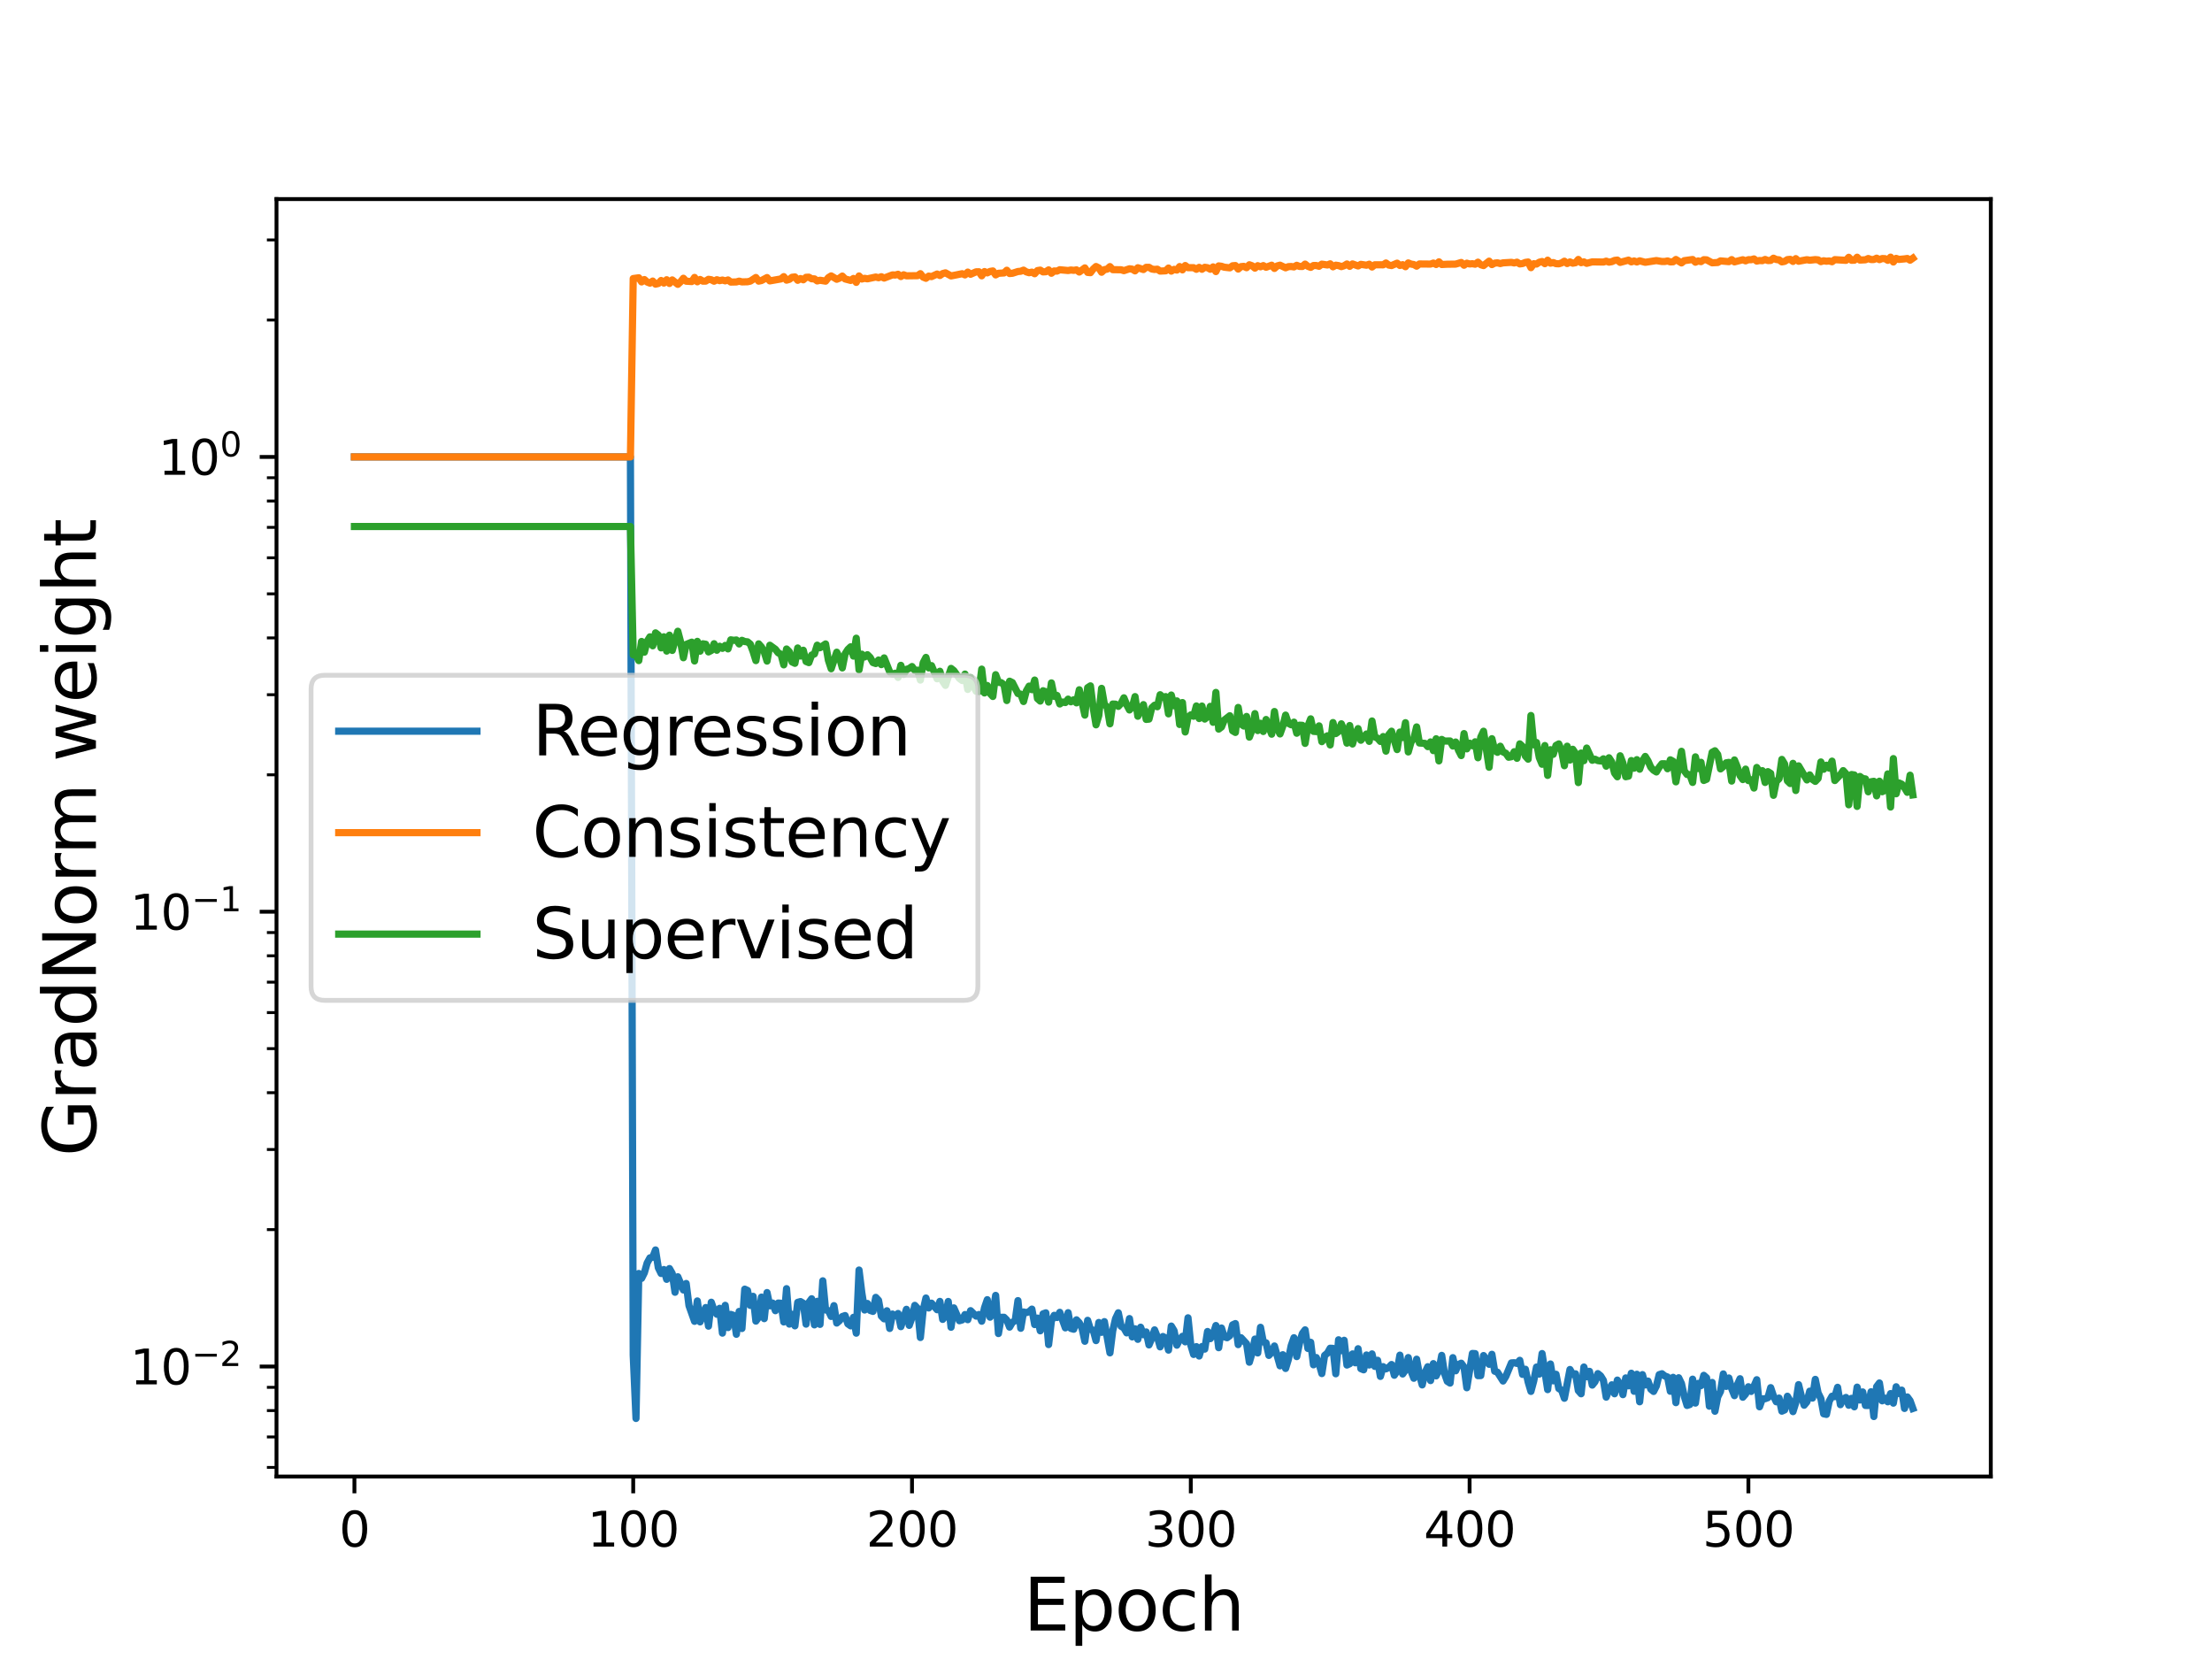 <?xml version="1.0" encoding="utf-8" standalone="no"?>
<!DOCTYPE svg PUBLIC "-//W3C//DTD SVG 1.1//EN"
  "http://www.w3.org/Graphics/SVG/1.1/DTD/svg11.dtd">
<svg height="345.6pt" version="1.1" viewBox="0 0 460.8 345.6" width="460.8pt" xmlns="http://www.w3.org/2000/svg" xmlns:xlink="http://www.w3.org/1999/xlink">
 <defs>
  <style type="text/css">*{stroke-linecap:butt;stroke-linejoin:round;}</style>
 </defs>
 <g id="figure_1">
  <g id="patch_1">
   <path d="M 0 345.6 
L 460.8 345.6 
L 460.8 0 
L 0 0 
z
" style="fill:#ffffff;"/>
  </g>
  <g id="axes_1">
   <g id="patch_2">
    <path d="M 57.6 307.584 
L 414.72 307.584 
L 414.72 41.472 
L 57.6 41.472 
z
" style="fill:#ffffff;"/>
   </g>
   <g id="matplotlib.axis_1">
    <g id="xtick_1">
     <g id="line2d_1">
      <defs>
       <path d="M 0 0 
L 0 3.5 
" id="m0402ff0dd1" style="stroke:#000000;stroke-width:0.8;"/>
      </defs>
      <g>
       <use style="stroke:#000000;stroke-width:0.8;" x="73.833" xlink:href="#m0402ff0dd1" y="307.584"/>
      </g>
     </g>
     <g id="text_1">
      <!-- 0 -->
      <g transform="translate(70.651 322.182)scale(0.1 -0.1)">
       <defs>
        <path d="M 2034 4250 
Q 1547 4250 1301 3770 
Q 1056 3291 1056 2328 
Q 1056 1369 1301 889 
Q 1547 409 2034 409 
Q 2525 409 2770 889 
Q 3016 1369 3016 2328 
Q 3016 3291 2770 3770 
Q 2525 4250 2034 4250 
z
M 2034 4750 
Q 2819 4750 3233 4129 
Q 3647 3509 3647 2328 
Q 3647 1150 3233 529 
Q 2819 -91 2034 -91 
Q 1250 -91 836 529 
Q 422 1150 422 2328 
Q 422 3509 836 4129 
Q 1250 4750 2034 4750 
z
" id="DejaVuSans-30" transform="scale(0.016)"/>
       </defs>
       <use xlink:href="#DejaVuSans-30"/>
      </g>
     </g>
    </g>
    <g id="xtick_2">
     <g id="line2d_2">
      <g>
       <use style="stroke:#000000;stroke-width:0.8;" x="131.91" xlink:href="#m0402ff0dd1" y="307.584"/>
      </g>
     </g>
     <g id="text_2">
      <!-- 100 -->
      <g transform="translate(122.367 322.182)scale(0.1 -0.1)">
       <defs>
        <path d="M 794 531 
L 1825 531 
L 1825 4091 
L 703 3866 
L 703 4441 
L 1819 4666 
L 2450 4666 
L 2450 531 
L 3481 531 
L 3481 0 
L 794 0 
L 794 531 
z
" id="DejaVuSans-31" transform="scale(0.016)"/>
       </defs>
       <use xlink:href="#DejaVuSans-31"/>
       <use x="63.623" xlink:href="#DejaVuSans-30"/>
       <use x="127.246" xlink:href="#DejaVuSans-30"/>
      </g>
     </g>
    </g>
    <g id="xtick_3">
     <g id="line2d_3">
      <g>
       <use style="stroke:#000000;stroke-width:0.8;" x="189.988" xlink:href="#m0402ff0dd1" y="307.584"/>
      </g>
     </g>
     <g id="text_3">
      <!-- 200 -->
      <g transform="translate(180.444 322.182)scale(0.1 -0.1)">
       <defs>
        <path d="M 1228 531 
L 3431 531 
L 3431 0 
L 469 0 
L 469 531 
Q 828 903 1448 1529 
Q 2069 2156 2228 2338 
Q 2531 2678 2651 2914 
Q 2772 3150 2772 3378 
Q 2772 3750 2511 3984 
Q 2250 4219 1831 4219 
Q 1534 4219 1204 4116 
Q 875 4013 500 3803 
L 500 4441 
Q 881 4594 1212 4672 
Q 1544 4750 1819 4750 
Q 2544 4750 2975 4387 
Q 3406 4025 3406 3419 
Q 3406 3131 3298 2873 
Q 3191 2616 2906 2266 
Q 2828 2175 2409 1742 
Q 1991 1309 1228 531 
z
" id="DejaVuSans-32" transform="scale(0.016)"/>
       </defs>
       <use xlink:href="#DejaVuSans-32"/>
       <use x="63.623" xlink:href="#DejaVuSans-30"/>
       <use x="127.246" xlink:href="#DejaVuSans-30"/>
      </g>
     </g>
    </g>
    <g id="xtick_4">
     <g id="line2d_4">
      <g>
       <use style="stroke:#000000;stroke-width:0.8;" x="248.066" xlink:href="#m0402ff0dd1" y="307.584"/>
      </g>
     </g>
     <g id="text_4">
      <!-- 300 -->
      <g transform="translate(238.522 322.182)scale(0.1 -0.1)">
       <defs>
        <path d="M 2597 2516 
Q 3050 2419 3304 2112 
Q 3559 1806 3559 1356 
Q 3559 666 3084 287 
Q 2609 -91 1734 -91 
Q 1441 -91 1130 -33 
Q 819 25 488 141 
L 488 750 
Q 750 597 1062 519 
Q 1375 441 1716 441 
Q 2309 441 2620 675 
Q 2931 909 2931 1356 
Q 2931 1769 2642 2001 
Q 2353 2234 1838 2234 
L 1294 2234 
L 1294 2753 
L 1863 2753 
Q 2328 2753 2575 2939 
Q 2822 3125 2822 3475 
Q 2822 3834 2567 4026 
Q 2313 4219 1838 4219 
Q 1578 4219 1281 4162 
Q 984 4106 628 3988 
L 628 4550 
Q 988 4650 1302 4700 
Q 1616 4750 1894 4750 
Q 2613 4750 3031 4423 
Q 3450 4097 3450 3541 
Q 3450 3153 3228 2886 
Q 3006 2619 2597 2516 
z
" id="DejaVuSans-33" transform="scale(0.016)"/>
       </defs>
       <use xlink:href="#DejaVuSans-33"/>
       <use x="63.623" xlink:href="#DejaVuSans-30"/>
       <use x="127.246" xlink:href="#DejaVuSans-30"/>
      </g>
     </g>
    </g>
    <g id="xtick_5">
     <g id="line2d_5">
      <g>
       <use style="stroke:#000000;stroke-width:0.8;" x="306.144" xlink:href="#m0402ff0dd1" y="307.584"/>
      </g>
     </g>
     <g id="text_5">
      <!-- 400 -->
      <g transform="translate(296.6 322.182)scale(0.1 -0.1)">
       <defs>
        <path d="M 2419 4116 
L 825 1625 
L 2419 1625 
L 2419 4116 
z
M 2253 4666 
L 3047 4666 
L 3047 1625 
L 3713 1625 
L 3713 1100 
L 3047 1100 
L 3047 0 
L 2419 0 
L 2419 1100 
L 313 1100 
L 313 1709 
L 2253 4666 
z
" id="DejaVuSans-34" transform="scale(0.016)"/>
       </defs>
       <use xlink:href="#DejaVuSans-34"/>
       <use x="63.623" xlink:href="#DejaVuSans-30"/>
       <use x="127.246" xlink:href="#DejaVuSans-30"/>
      </g>
     </g>
    </g>
    <g id="xtick_6">
     <g id="line2d_6">
      <g>
       <use style="stroke:#000000;stroke-width:0.8;" x="364.221" xlink:href="#m0402ff0dd1" y="307.584"/>
      </g>
     </g>
     <g id="text_6">
      <!-- 500 -->
      <g transform="translate(354.678 322.182)scale(0.1 -0.1)">
       <defs>
        <path d="M 691 4666 
L 3169 4666 
L 3169 4134 
L 1269 4134 
L 1269 2991 
Q 1406 3038 1543 3061 
Q 1681 3084 1819 3084 
Q 2600 3084 3056 2656 
Q 3513 2228 3513 1497 
Q 3513 744 3044 326 
Q 2575 -91 1722 -91 
Q 1428 -91 1123 -41 
Q 819 9 494 109 
L 494 744 
Q 775 591 1075 516 
Q 1375 441 1709 441 
Q 2250 441 2565 725 
Q 2881 1009 2881 1497 
Q 2881 1984 2565 2268 
Q 2250 2553 1709 2553 
Q 1456 2553 1204 2497 
Q 953 2441 691 2322 
L 691 4666 
z
" id="DejaVuSans-35" transform="scale(0.016)"/>
       </defs>
       <use xlink:href="#DejaVuSans-35"/>
       <use x="63.623" xlink:href="#DejaVuSans-30"/>
       <use x="127.246" xlink:href="#DejaVuSans-30"/>
      </g>
     </g>
    </g>
    <g id="text_7">
     <!-- Epoch -->
     <g transform="translate(213.194 339.66)scale(0.15 -0.15)">
      <defs>
       <path d="M 628 4666 
L 3578 4666 
L 3578 4134 
L 1259 4134 
L 1259 2753 
L 3481 2753 
L 3481 2222 
L 1259 2222 
L 1259 531 
L 3634 531 
L 3634 0 
L 628 0 
L 628 4666 
z
" id="DejaVuSans-45" transform="scale(0.016)"/>
       <path d="M 1159 525 
L 1159 -1331 
L 581 -1331 
L 581 3500 
L 1159 3500 
L 1159 2969 
Q 1341 3281 1617 3432 
Q 1894 3584 2278 3584 
Q 2916 3584 3314 3078 
Q 3713 2572 3713 1747 
Q 3713 922 3314 415 
Q 2916 -91 2278 -91 
Q 1894 -91 1617 61 
Q 1341 213 1159 525 
z
M 3116 1747 
Q 3116 2381 2855 2742 
Q 2594 3103 2138 3103 
Q 1681 3103 1420 2742 
Q 1159 2381 1159 1747 
Q 1159 1113 1420 752 
Q 1681 391 2138 391 
Q 2594 391 2855 752 
Q 3116 1113 3116 1747 
z
" id="DejaVuSans-70" transform="scale(0.016)"/>
       <path d="M 1959 3097 
Q 1497 3097 1228 2736 
Q 959 2375 959 1747 
Q 959 1119 1226 758 
Q 1494 397 1959 397 
Q 2419 397 2687 759 
Q 2956 1122 2956 1747 
Q 2956 2369 2687 2733 
Q 2419 3097 1959 3097 
z
M 1959 3584 
Q 2709 3584 3137 3096 
Q 3566 2609 3566 1747 
Q 3566 888 3137 398 
Q 2709 -91 1959 -91 
Q 1206 -91 779 398 
Q 353 888 353 1747 
Q 353 2609 779 3096 
Q 1206 3584 1959 3584 
z
" id="DejaVuSans-6f" transform="scale(0.016)"/>
       <path d="M 3122 3366 
L 3122 2828 
Q 2878 2963 2633 3030 
Q 2388 3097 2138 3097 
Q 1578 3097 1268 2742 
Q 959 2388 959 1747 
Q 959 1106 1268 751 
Q 1578 397 2138 397 
Q 2388 397 2633 464 
Q 2878 531 3122 666 
L 3122 134 
Q 2881 22 2623 -34 
Q 2366 -91 2075 -91 
Q 1284 -91 818 406 
Q 353 903 353 1747 
Q 353 2603 823 3093 
Q 1294 3584 2113 3584 
Q 2378 3584 2631 3529 
Q 2884 3475 3122 3366 
z
" id="DejaVuSans-63" transform="scale(0.016)"/>
       <path d="M 3513 2113 
L 3513 0 
L 2938 0 
L 2938 2094 
Q 2938 2591 2744 2837 
Q 2550 3084 2163 3084 
Q 1697 3084 1428 2787 
Q 1159 2491 1159 1978 
L 1159 0 
L 581 0 
L 581 4863 
L 1159 4863 
L 1159 2956 
Q 1366 3272 1645 3428 
Q 1925 3584 2291 3584 
Q 2894 3584 3203 3211 
Q 3513 2838 3513 2113 
z
" id="DejaVuSans-68" transform="scale(0.016)"/>
      </defs>
      <use xlink:href="#DejaVuSans-45"/>
      <use x="63.184" xlink:href="#DejaVuSans-70"/>
      <use x="126.66" xlink:href="#DejaVuSans-6f"/>
      <use x="187.842" xlink:href="#DejaVuSans-63"/>
      <use x="242.822" xlink:href="#DejaVuSans-68"/>
     </g>
    </g>
   </g>
   <g id="matplotlib.axis_2">
    <g id="ytick_1">
     <g id="line2d_7">
      <defs>
       <path d="M 0 0 
L -3.5 0 
" id="m923bf543cc" style="stroke:#000000;stroke-width:0.8;"/>
      </defs>
      <g>
       <use style="stroke:#000000;stroke-width:0.8;" x="57.6" xlink:href="#m923bf543cc" y="284.67"/>
      </g>
     </g>
     <g id="text_8">
      <!-- $\mathdefault{10^{-2}}$ -->
      <g transform="translate(27.1 288.469)scale(0.1 -0.1)">
       <defs>
        <path d="M 678 2272 
L 4684 2272 
L 4684 1741 
L 678 1741 
L 678 2272 
z
" id="DejaVuSans-2212" transform="scale(0.016)"/>
       </defs>
       <use transform="translate(0 0.766)" xlink:href="#DejaVuSans-31"/>
       <use transform="translate(63.623 0.766)" xlink:href="#DejaVuSans-30"/>
       <use transform="translate(128.203 39.047)scale(0.7)" xlink:href="#DejaVuSans-2212"/>
       <use transform="translate(186.855 39.047)scale(0.7)" xlink:href="#DejaVuSans-32"/>
      </g>
     </g>
    </g>
    <g id="ytick_2">
     <g id="line2d_8">
      <g>
       <use style="stroke:#000000;stroke-width:0.8;" x="57.6" xlink:href="#m923bf543cc" y="189.928"/>
      </g>
     </g>
     <g id="text_9">
      <!-- $\mathdefault{10^{-1}}$ -->
      <g transform="translate(27.1 193.727)scale(0.1 -0.1)">
       <use transform="translate(0 0.684)" xlink:href="#DejaVuSans-31"/>
       <use transform="translate(63.623 0.684)" xlink:href="#DejaVuSans-30"/>
       <use transform="translate(128.203 38.966)scale(0.7)" xlink:href="#DejaVuSans-2212"/>
       <use transform="translate(186.855 38.966)scale(0.7)" xlink:href="#DejaVuSans-31"/>
      </g>
     </g>
    </g>
    <g id="ytick_3">
     <g id="line2d_9">
      <g>
       <use style="stroke:#000000;stroke-width:0.8;" x="57.6" xlink:href="#m923bf543cc" y="95.186"/>
      </g>
     </g>
     <g id="text_10">
      <!-- $\mathdefault{10^{0}}$ -->
      <g transform="translate(33 98.985)scale(0.1 -0.1)">
       <use transform="translate(0 0.766)" xlink:href="#DejaVuSans-31"/>
       <use transform="translate(63.623 0.766)" xlink:href="#DejaVuSans-30"/>
       <use transform="translate(128.203 39.047)scale(0.7)" xlink:href="#DejaVuSans-30"/>
      </g>
     </g>
    </g>
    <g id="ytick_4">
     <g id="line2d_10">
      <defs>
       <path d="M 0 0 
L -2 0 
" id="m60a8f9cb36" style="stroke:#000000;stroke-width:0.6;"/>
      </defs>
      <g>
       <use style="stroke:#000000;stroke-width:0.6;" x="57.6" xlink:href="#m60a8f9cb36" y="305.689"/>
      </g>
     </g>
    </g>
    <g id="ytick_5">
     <g id="line2d_11">
      <g>
       <use style="stroke:#000000;stroke-width:0.6;" x="57.6" xlink:href="#m60a8f9cb36" y="299.346"/>
      </g>
     </g>
    </g>
    <g id="ytick_6">
     <g id="line2d_12">
      <g>
       <use style="stroke:#000000;stroke-width:0.6;" x="57.6" xlink:href="#m60a8f9cb36" y="293.852"/>
      </g>
     </g>
    </g>
    <g id="ytick_7">
     <g id="line2d_13">
      <g>
       <use style="stroke:#000000;stroke-width:0.6;" x="57.6" xlink:href="#m60a8f9cb36" y="289.005"/>
      </g>
     </g>
    </g>
    <g id="ytick_8">
     <g id="line2d_14">
      <g>
       <use style="stroke:#000000;stroke-width:0.6;" x="57.6" xlink:href="#m60a8f9cb36" y="256.15"/>
      </g>
     </g>
    </g>
    <g id="ytick_9">
     <g id="line2d_15">
      <g>
       <use style="stroke:#000000;stroke-width:0.6;" x="57.6" xlink:href="#m60a8f9cb36" y="239.467"/>
      </g>
     </g>
    </g>
    <g id="ytick_10">
     <g id="line2d_16">
      <g>
       <use style="stroke:#000000;stroke-width:0.6;" x="57.6" xlink:href="#m60a8f9cb36" y="227.63"/>
      </g>
     </g>
    </g>
    <g id="ytick_11">
     <g id="line2d_17">
      <g>
       <use style="stroke:#000000;stroke-width:0.6;" x="57.6" xlink:href="#m60a8f9cb36" y="218.448"/>
      </g>
     </g>
    </g>
    <g id="ytick_12">
     <g id="line2d_18">
      <g>
       <use style="stroke:#000000;stroke-width:0.6;" x="57.6" xlink:href="#m60a8f9cb36" y="210.946"/>
      </g>
     </g>
    </g>
    <g id="ytick_13">
     <g id="line2d_19">
      <g>
       <use style="stroke:#000000;stroke-width:0.6;" x="57.6" xlink:href="#m60a8f9cb36" y="204.604"/>
      </g>
     </g>
    </g>
    <g id="ytick_14">
     <g id="line2d_20">
      <g>
       <use style="stroke:#000000;stroke-width:0.6;" x="57.6" xlink:href="#m60a8f9cb36" y="199.11"/>
      </g>
     </g>
    </g>
    <g id="ytick_15">
     <g id="line2d_21">
      <g>
       <use style="stroke:#000000;stroke-width:0.6;" x="57.6" xlink:href="#m60a8f9cb36" y="194.263"/>
      </g>
     </g>
    </g>
    <g id="ytick_16">
     <g id="line2d_22">
      <g>
       <use style="stroke:#000000;stroke-width:0.6;" x="57.6" xlink:href="#m60a8f9cb36" y="161.408"/>
      </g>
     </g>
    </g>
    <g id="ytick_17">
     <g id="line2d_23">
      <g>
       <use style="stroke:#000000;stroke-width:0.6;" x="57.6" xlink:href="#m60a8f9cb36" y="144.725"/>
      </g>
     </g>
    </g>
    <g id="ytick_18">
     <g id="line2d_24">
      <g>
       <use style="stroke:#000000;stroke-width:0.6;" x="57.6" xlink:href="#m60a8f9cb36" y="132.888"/>
      </g>
     </g>
    </g>
    <g id="ytick_19">
     <g id="line2d_25">
      <g>
       <use style="stroke:#000000;stroke-width:0.6;" x="57.6" xlink:href="#m60a8f9cb36" y="123.706"/>
      </g>
     </g>
    </g>
    <g id="ytick_20">
     <g id="line2d_26">
      <g>
       <use style="stroke:#000000;stroke-width:0.6;" x="57.6" xlink:href="#m60a8f9cb36" y="116.204"/>
      </g>
     </g>
    </g>
    <g id="ytick_21">
     <g id="line2d_27">
      <g>
       <use style="stroke:#000000;stroke-width:0.6;" x="57.6" xlink:href="#m60a8f9cb36" y="109.862"/>
      </g>
     </g>
    </g>
    <g id="ytick_22">
     <g id="line2d_28">
      <g>
       <use style="stroke:#000000;stroke-width:0.6;" x="57.6" xlink:href="#m60a8f9cb36" y="104.367"/>
      </g>
     </g>
    </g>
    <g id="ytick_23">
     <g id="line2d_29">
      <g>
       <use style="stroke:#000000;stroke-width:0.6;" x="57.6" xlink:href="#m60a8f9cb36" y="99.521"/>
      </g>
     </g>
    </g>
    <g id="ytick_24">
     <g id="line2d_30">
      <g>
       <use style="stroke:#000000;stroke-width:0.6;" x="57.6" xlink:href="#m60a8f9cb36" y="66.666"/>
      </g>
     </g>
    </g>
    <g id="ytick_25">
     <g id="line2d_31">
      <g>
       <use style="stroke:#000000;stroke-width:0.6;" x="57.6" xlink:href="#m60a8f9cb36" y="49.982"/>
      </g>
     </g>
    </g>
    <g id="text_11">
     <!-- GradNorm weight -->
     <g transform="translate(19.98 240.908)rotate(-90)scale(0.15 -0.15)">
      <defs>
       <path d="M 3809 666 
L 3809 1919 
L 2778 1919 
L 2778 2438 
L 4434 2438 
L 4434 434 
Q 4069 175 3628 42 
Q 3188 -91 2688 -91 
Q 1594 -91 976 548 
Q 359 1188 359 2328 
Q 359 3472 976 4111 
Q 1594 4750 2688 4750 
Q 3144 4750 3555 4637 
Q 3966 4525 4313 4306 
L 4313 3634 
Q 3963 3931 3569 4081 
Q 3175 4231 2741 4231 
Q 1884 4231 1454 3753 
Q 1025 3275 1025 2328 
Q 1025 1384 1454 906 
Q 1884 428 2741 428 
Q 3075 428 3337 486 
Q 3600 544 3809 666 
z
" id="DejaVuSans-47" transform="scale(0.016)"/>
       <path d="M 2631 2963 
Q 2534 3019 2420 3045 
Q 2306 3072 2169 3072 
Q 1681 3072 1420 2755 
Q 1159 2438 1159 1844 
L 1159 0 
L 581 0 
L 581 3500 
L 1159 3500 
L 1159 2956 
Q 1341 3275 1631 3429 
Q 1922 3584 2338 3584 
Q 2397 3584 2469 3576 
Q 2541 3569 2628 3553 
L 2631 2963 
z
" id="DejaVuSans-72" transform="scale(0.016)"/>
       <path d="M 2194 1759 
Q 1497 1759 1228 1600 
Q 959 1441 959 1056 
Q 959 750 1161 570 
Q 1363 391 1709 391 
Q 2188 391 2477 730 
Q 2766 1069 2766 1631 
L 2766 1759 
L 2194 1759 
z
M 3341 1997 
L 3341 0 
L 2766 0 
L 2766 531 
Q 2569 213 2275 61 
Q 1981 -91 1556 -91 
Q 1019 -91 701 211 
Q 384 513 384 1019 
Q 384 1609 779 1909 
Q 1175 2209 1959 2209 
L 2766 2209 
L 2766 2266 
Q 2766 2663 2505 2880 
Q 2244 3097 1772 3097 
Q 1472 3097 1187 3025 
Q 903 2953 641 2809 
L 641 3341 
Q 956 3463 1253 3523 
Q 1550 3584 1831 3584 
Q 2591 3584 2966 3190 
Q 3341 2797 3341 1997 
z
" id="DejaVuSans-61" transform="scale(0.016)"/>
       <path d="M 2906 2969 
L 2906 4863 
L 3481 4863 
L 3481 0 
L 2906 0 
L 2906 525 
Q 2725 213 2448 61 
Q 2172 -91 1784 -91 
Q 1150 -91 751 415 
Q 353 922 353 1747 
Q 353 2572 751 3078 
Q 1150 3584 1784 3584 
Q 2172 3584 2448 3432 
Q 2725 3281 2906 2969 
z
M 947 1747 
Q 947 1113 1208 752 
Q 1469 391 1925 391 
Q 2381 391 2643 752 
Q 2906 1113 2906 1747 
Q 2906 2381 2643 2742 
Q 2381 3103 1925 3103 
Q 1469 3103 1208 2742 
Q 947 2381 947 1747 
z
" id="DejaVuSans-64" transform="scale(0.016)"/>
       <path d="M 628 4666 
L 1478 4666 
L 3547 763 
L 3547 4666 
L 4159 4666 
L 4159 0 
L 3309 0 
L 1241 3903 
L 1241 0 
L 628 0 
L 628 4666 
z
" id="DejaVuSans-4e" transform="scale(0.016)"/>
       <path d="M 3328 2828 
Q 3544 3216 3844 3400 
Q 4144 3584 4550 3584 
Q 5097 3584 5394 3201 
Q 5691 2819 5691 2113 
L 5691 0 
L 5113 0 
L 5113 2094 
Q 5113 2597 4934 2840 
Q 4756 3084 4391 3084 
Q 3944 3084 3684 2787 
Q 3425 2491 3425 1978 
L 3425 0 
L 2847 0 
L 2847 2094 
Q 2847 2600 2669 2842 
Q 2491 3084 2119 3084 
Q 1678 3084 1418 2786 
Q 1159 2488 1159 1978 
L 1159 0 
L 581 0 
L 581 3500 
L 1159 3500 
L 1159 2956 
Q 1356 3278 1631 3431 
Q 1906 3584 2284 3584 
Q 2666 3584 2933 3390 
Q 3200 3197 3328 2828 
z
" id="DejaVuSans-6d" transform="scale(0.016)"/>
       <path id="DejaVuSans-20" transform="scale(0.016)"/>
       <path d="M 269 3500 
L 844 3500 
L 1563 769 
L 2278 3500 
L 2956 3500 
L 3675 769 
L 4391 3500 
L 4966 3500 
L 4050 0 
L 3372 0 
L 2619 2869 
L 1863 0 
L 1184 0 
L 269 3500 
z
" id="DejaVuSans-77" transform="scale(0.016)"/>
       <path d="M 3597 1894 
L 3597 1613 
L 953 1613 
Q 991 1019 1311 708 
Q 1631 397 2203 397 
Q 2534 397 2845 478 
Q 3156 559 3463 722 
L 3463 178 
Q 3153 47 2828 -22 
Q 2503 -91 2169 -91 
Q 1331 -91 842 396 
Q 353 884 353 1716 
Q 353 2575 817 3079 
Q 1281 3584 2069 3584 
Q 2775 3584 3186 3129 
Q 3597 2675 3597 1894 
z
M 3022 2063 
Q 3016 2534 2758 2815 
Q 2500 3097 2075 3097 
Q 1594 3097 1305 2825 
Q 1016 2553 972 2059 
L 3022 2063 
z
" id="DejaVuSans-65" transform="scale(0.016)"/>
       <path d="M 603 3500 
L 1178 3500 
L 1178 0 
L 603 0 
L 603 3500 
z
M 603 4863 
L 1178 4863 
L 1178 4134 
L 603 4134 
L 603 4863 
z
" id="DejaVuSans-69" transform="scale(0.016)"/>
       <path d="M 2906 1791 
Q 2906 2416 2648 2759 
Q 2391 3103 1925 3103 
Q 1463 3103 1205 2759 
Q 947 2416 947 1791 
Q 947 1169 1205 825 
Q 1463 481 1925 481 
Q 2391 481 2648 825 
Q 2906 1169 2906 1791 
z
M 3481 434 
Q 3481 -459 3084 -895 
Q 2688 -1331 1869 -1331 
Q 1566 -1331 1297 -1286 
Q 1028 -1241 775 -1147 
L 775 -588 
Q 1028 -725 1275 -790 
Q 1522 -856 1778 -856 
Q 2344 -856 2625 -561 
Q 2906 -266 2906 331 
L 2906 616 
Q 2728 306 2450 153 
Q 2172 0 1784 0 
Q 1141 0 747 490 
Q 353 981 353 1791 
Q 353 2603 747 3093 
Q 1141 3584 1784 3584 
Q 2172 3584 2450 3431 
Q 2728 3278 2906 2969 
L 2906 3500 
L 3481 3500 
L 3481 434 
z
" id="DejaVuSans-67" transform="scale(0.016)"/>
       <path d="M 1172 4494 
L 1172 3500 
L 2356 3500 
L 2356 3053 
L 1172 3053 
L 1172 1153 
Q 1172 725 1289 603 
Q 1406 481 1766 481 
L 2356 481 
L 2356 0 
L 1766 0 
Q 1100 0 847 248 
Q 594 497 594 1153 
L 594 3053 
L 172 3053 
L 172 3500 
L 594 3500 
L 594 4494 
L 1172 4494 
z
" id="DejaVuSans-74" transform="scale(0.016)"/>
      </defs>
      <use xlink:href="#DejaVuSans-47"/>
      <use x="77.49" xlink:href="#DejaVuSans-72"/>
      <use x="118.604" xlink:href="#DejaVuSans-61"/>
      <use x="179.883" xlink:href="#DejaVuSans-64"/>
      <use x="243.359" xlink:href="#DejaVuSans-4e"/>
      <use x="318.164" xlink:href="#DejaVuSans-6f"/>
      <use x="379.346" xlink:href="#DejaVuSans-72"/>
      <use x="418.709" xlink:href="#DejaVuSans-6d"/>
      <use x="516.121" xlink:href="#DejaVuSans-20"/>
      <use x="547.908" xlink:href="#DejaVuSans-77"/>
      <use x="629.695" xlink:href="#DejaVuSans-65"/>
      <use x="691.219" xlink:href="#DejaVuSans-69"/>
      <use x="719.002" xlink:href="#DejaVuSans-67"/>
      <use x="782.479" xlink:href="#DejaVuSans-68"/>
      <use x="845.857" xlink:href="#DejaVuSans-74"/>
     </g>
    </g>
   </g>
   <g id="line2d_32">
    <path clip-path="url(#p218e44da2e)" d="M 73.833 95.186 
L 131.33 95.186 
L 131.91 282.317 
L 132.491 295.488 
L 133.072 265.288 
L 133.653 266.307 
L 134.234 265.138 
L 134.814 263.102 
L 135.395 262.032 
L 135.976 261.906 
L 136.557 260.387 
L 137.137 264.09 
L 137.718 265.285 
L 138.299 264.468 
L 138.88 266.507 
L 139.461 264.266 
L 140.041 265.293 
L 140.622 269.202 
L 141.203 265.975 
L 142.364 268.724 
L 142.945 267.376 
L 143.526 271.978 
L 144.688 275.259 
L 145.268 271.011 
L 145.849 275.372 
L 147.011 272.389 
L 147.591 276.264 
L 148.172 271.279 
L 148.753 272.941 
L 149.334 273.784 
L 149.915 272.547 
L 150.495 277.715 
L 151.076 271.923 
L 151.657 276.562 
L 152.238 273.815 
L 152.818 274.01 
L 153.399 277.954 
L 153.98 273.192 
L 154.561 276.751 
L 155.142 268.556 
L 155.722 268.821 
L 156.303 271.942 
L 156.884 270.046 
L 157.465 275.21 
L 158.045 274.403 
L 158.626 270.213 
L 159.207 274.696 
L 159.788 269.264 
L 160.369 272.025 
L 160.949 271.451 
L 161.53 273.039 
L 162.111 271.449 
L 162.692 271.497 
L 163.272 275.386 
L 163.853 268.454 
L 164.434 275.837 
L 165.015 273.789 
L 165.596 276.197 
L 166.176 271.304 
L 166.757 271.141 
L 167.338 271.494 
L 167.919 275.84 
L 168.499 271.336 
L 169.08 270.555 
L 169.661 275.994 
L 170.242 271.094 
L 170.823 275.893 
L 171.403 266.818 
L 171.984 272.881 
L 172.565 273.019 
L 173.146 274.241 
L 173.726 271.992 
L 174.307 275.615 
L 174.888 275.118 
L 175.469 274.261 
L 176.05 274.058 
L 176.63 275.787 
L 177.211 276.197 
L 177.792 274.423 
L 178.373 277.723 
L 178.953 264.573 
L 179.534 269.3 
L 180.115 272.9 
L 180.696 271.538 
L 181.277 272.99 
L 181.857 273.185 
L 182.438 270.266 
L 183.019 270.888 
L 183.6 274.159 
L 184.18 274.736 
L 184.761 273.056 
L 185.342 276.739 
L 185.923 273.74 
L 186.504 274.117 
L 187.084 273.624 
L 187.665 276.366 
L 188.827 272.755 
L 189.407 276.099 
L 189.988 274.474 
L 190.569 271.929 
L 191.15 272.559 
L 191.731 278.628 
L 192.311 272.908 
L 192.892 270.402 
L 193.473 272.472 
L 194.054 271.475 
L 195.215 272.839 
L 195.796 271.106 
L 196.377 274.854 
L 196.958 274.166 
L 197.538 271.122 
L 198.119 276.491 
L 198.7 272.455 
L 199.861 275.132 
L 200.442 274.96 
L 201.023 273.848 
L 201.604 274.916 
L 202.185 273.038 
L 203.346 274.171 
L 203.927 273.839 
L 204.508 275.235 
L 205.088 272.447 
L 205.669 270.747 
L 206.25 274.392 
L 206.831 273.682 
L 207.412 269.854 
L 207.992 277.804 
L 208.573 274.418 
L 209.154 274.412 
L 209.735 274.985 
L 210.315 276.46 
L 210.896 275.456 
L 211.477 275.137 
L 212.058 270.942 
L 212.639 276.707 
L 213.219 273.309 
L 213.8 273.44 
L 214.381 273.248 
L 214.962 272.713 
L 215.542 275.934 
L 216.123 274.589 
L 216.704 277.231 
L 217.285 273.699 
L 217.866 273.49 
L 218.446 280.101 
L 219.027 275.189 
L 219.608 274.006 
L 220.189 274.46 
L 220.769 273.38 
L 221.931 276.619 
L 222.512 273.455 
L 223.093 276.734 
L 223.673 276.905 
L 224.254 274.944 
L 224.835 275.557 
L 225.416 276.73 
L 225.996 279.411 
L 226.577 275.046 
L 227.158 276.933 
L 227.739 277.095 
L 228.32 279.27 
L 228.9 275.497 
L 229.481 277.549 
L 230.062 275.318 
L 231.223 281.824 
L 231.804 277.221 
L 232.385 274.705 
L 232.966 273.477 
L 233.547 276.286 
L 234.127 276.638 
L 234.708 277.664 
L 235.289 274.684 
L 235.87 278.504 
L 236.45 276.814 
L 237.031 279.008 
L 237.612 276.482 
L 238.193 278.046 
L 238.773 277.467 
L 239.354 280.172 
L 239.935 278.822 
L 240.516 277.036 
L 241.097 278.497 
L 241.677 280.579 
L 242.258 278.419 
L 242.839 278.745 
L 243.42 281.252 
L 244 276.246 
L 244.581 277.208 
L 245.162 280.226 
L 245.743 279.063 
L 246.324 278.382 
L 246.904 279.527 
L 247.485 274.523 
L 248.066 280.205 
L 248.647 282.156 
L 249.227 280.528 
L 249.808 282.485 
L 250.389 280.517 
L 250.97 281.048 
L 251.551 277.375 
L 252.131 278.867 
L 252.712 277.939 
L 253.293 276.131 
L 253.874 280.751 
L 254.454 276.651 
L 255.035 278.476 
L 255.616 278.676 
L 256.197 278.25 
L 256.778 275.994 
L 257.358 275.726 
L 257.939 280.113 
L 258.52 278.667 
L 259.681 279.926 
L 260.262 283.775 
L 260.843 281.814 
L 261.424 278.954 
L 262.005 281.847 
L 262.585 276.503 
L 263.166 279.533 
L 263.747 279.74 
L 264.328 282.356 
L 264.908 281.722 
L 265.489 280.393 
L 266.651 284.528 
L 267.232 282.212 
L 267.812 285.074 
L 268.393 283.195 
L 268.974 280.331 
L 269.555 278.673 
L 270.135 282.602 
L 270.716 279.768 
L 271.297 277.806 
L 271.878 277.032 
L 272.459 280.904 
L 273.039 279.622 
L 273.62 284.316 
L 274.201 282.799 
L 274.782 284.074 
L 275.362 286.14 
L 275.943 282.359 
L 276.524 281.889 
L 277.105 280.862 
L 277.686 280.897 
L 278.266 286.183 
L 278.847 279.101 
L 279.428 281.368 
L 280.009 279.209 
L 280.589 284.363 
L 281.17 284.092 
L 281.751 282.046 
L 282.332 283.899 
L 282.913 280.967 
L 283.493 285.116 
L 284.074 285.356 
L 284.655 282.269 
L 285.236 284.353 
L 285.816 282.044 
L 286.397 284.642 
L 286.978 283.373 
L 287.559 286.729 
L 288.14 284.703 
L 288.72 285.164 
L 289.301 284.85 
L 289.882 284.252 
L 290.463 286.49 
L 291.043 285.606 
L 291.624 282.304 
L 292.205 286.226 
L 292.786 285.41 
L 293.367 282.806 
L 293.947 285.62 
L 294.528 287.118 
L 295.109 283.147 
L 295.69 286.349 
L 296.27 288.501 
L 296.851 285.94 
L 297.432 284.71 
L 298.013 287.6 
L 298.594 284.066 
L 299.174 286.624 
L 299.755 285.409 
L 300.336 282.35 
L 300.917 286.112 
L 301.497 287.753 
L 302.078 288.123 
L 302.659 282.825 
L 303.24 285.564 
L 303.821 284.246 
L 304.401 283.98 
L 304.982 284.78 
L 305.563 289.092 
L 306.724 281.952 
L 307.305 281.984 
L 307.886 286.578 
L 308.467 286.559 
L 309.048 282.386 
L 309.628 283.148 
L 310.209 284.209 
L 310.79 282.124 
L 311.371 285.645 
L 311.951 285.856 
L 313.113 287.691 
L 313.694 286.725 
L 314.855 283.918 
L 315.436 283.881 
L 316.017 284.024 
L 316.598 283.379 
L 317.178 286.316 
L 317.759 285.236 
L 318.34 287.899 
L 318.921 289.857 
L 319.502 287.693 
L 320.082 284.785 
L 320.663 286.243 
L 321.244 281.972 
L 322.405 289.481 
L 322.986 284.143 
L 323.567 287.651 
L 324.148 286.284 
L 324.729 289.253 
L 325.309 289.611 
L 325.89 291.283 
L 327.052 285.291 
L 327.632 286.315 
L 328.213 286.193 
L 328.794 289.685 
L 329.375 290.35 
L 329.956 284.776 
L 330.536 286.797 
L 331.117 285.676 
L 331.698 288.542 
L 332.279 287.821 
L 332.859 286.15 
L 333.44 286.622 
L 334.021 287.559 
L 334.602 291.046 
L 335.183 289.505 
L 335.763 288.483 
L 336.344 290.347 
L 336.925 287.498 
L 337.506 288.356 
L 338.086 290.531 
L 338.667 287.048 
L 339.248 288.688 
L 339.829 286.07 
L 340.41 289.833 
L 340.99 286.279 
L 341.571 292.02 
L 342.152 286.362 
L 342.733 288.513 
L 343.313 287.704 
L 343.894 289.392 
L 344.475 289.866 
L 345.056 288.716 
L 345.637 286.365 
L 346.217 286.178 
L 346.798 286.64 
L 347.379 286.855 
L 347.96 289.829 
L 348.54 286.924 
L 349.121 292.197 
L 349.702 287.012 
L 350.283 288.221 
L 350.864 290.883 
L 351.444 292.782 
L 352.025 292.584 
L 352.606 287.306 
L 353.187 292.29 
L 353.767 288.181 
L 354.348 288.648 
L 354.929 286.509 
L 355.51 287.027 
L 356.091 292.935 
L 356.671 287.985 
L 357.252 293.988 
L 357.833 291.01 
L 358.414 289.858 
L 358.994 286.215 
L 359.575 288.813 
L 360.156 287.058 
L 360.737 289.263 
L 361.318 290.741 
L 361.898 288.514 
L 362.479 287.212 
L 363.06 291.07 
L 363.641 290.405 
L 364.221 288.882 
L 364.802 289.861 
L 365.383 288.771 
L 365.964 287.419 
L 366.545 293.062 
L 367.125 291.413 
L 367.706 291.379 
L 368.287 291.157 
L 368.868 289.073 
L 369.448 290.824 
L 370.029 292.015 
L 370.61 291.246 
L 371.191 293.974 
L 371.772 293.712 
L 372.352 290.861 
L 372.933 291.886 
L 373.514 294.065 
L 374.095 292.187 
L 374.675 288.446 
L 375.256 290.839 
L 375.837 292.732 
L 376.418 292.026 
L 376.999 289.803 
L 377.579 291.244 
L 378.16 287.347 
L 378.741 290.173 
L 379.322 291.362 
L 379.902 294.518 
L 380.483 294.644 
L 381.064 291.886 
L 381.645 290.857 
L 382.226 290.947 
L 382.806 289.003 
L 383.387 292.621 
L 383.968 291.457 
L 384.549 291.114 
L 385.129 292.742 
L 385.71 291.302 
L 386.291 293.063 
L 386.872 288.967 
L 387.453 291.651 
L 388.033 289.966 
L 388.614 292.783 
L 389.195 292.779 
L 389.776 289.93 
L 390.356 295.091 
L 390.937 288.869 
L 391.518 288.096 
L 392.099 291.817 
L 392.679 291.253 
L 393.26 292.018 
L 393.841 290.313 
L 394.422 292.3 
L 395.003 288.891 
L 395.583 290.295 
L 396.164 289.588 
L 396.745 293.404 
L 397.326 291.008 
L 397.906 291.794 
L 398.487 293.413 
L 398.487 293.413 
" style="fill:none;stroke:#1f77b4;stroke-linecap:square;stroke-width:1.5;"/>
   </g>
   <g id="line2d_33">
    <path clip-path="url(#p218e44da2e)" d="M 73.833 95.186 
L 131.33 95.186 
L 131.91 58.028 
L 133.072 57.867 
L 133.653 58.727 
L 134.234 58.236 
L 134.814 58.754 
L 135.395 58.981 
L 135.976 58.551 
L 136.557 59.192 
L 137.137 59.055 
L 137.718 58.431 
L 138.299 58.967 
L 138.88 58.277 
L 139.461 59.048 
L 140.041 58.315 
L 141.203 59.235 
L 141.784 58.698 
L 142.364 57.969 
L 142.945 58.58 
L 144.107 58.651 
L 144.688 57.794 
L 145.268 58.703 
L 145.849 58.223 
L 146.43 58.571 
L 147.011 58.558 
L 147.591 58.185 
L 148.172 58.276 
L 148.753 58.579 
L 149.334 58.273 
L 149.915 58.464 
L 150.495 58.339 
L 151.076 58.506 
L 151.657 58.32 
L 152.238 58.761 
L 153.399 58.732 
L 153.98 58.568 
L 154.561 58.723 
L 155.722 58.693 
L 156.303 58.565 
L 157.465 57.81 
L 158.045 58.566 
L 158.626 58.442 
L 159.788 57.822 
L 160.369 58.514 
L 162.692 58.106 
L 163.272 57.63 
L 163.853 58.361 
L 164.434 58.194 
L 165.015 57.759 
L 165.596 57.691 
L 166.176 58.391 
L 166.757 58.03 
L 167.338 58.285 
L 167.919 57.77 
L 168.499 57.745 
L 169.08 58.075 
L 169.661 58.095 
L 170.242 58.522 
L 170.823 58.378 
L 171.984 58.569 
L 172.565 57.837 
L 173.146 57.477 
L 174.307 58.175 
L 174.888 57.941 
L 175.469 57.511 
L 176.05 58.11 
L 177.211 58.417 
L 177.792 58.009 
L 178.373 58.821 
L 178.953 57.489 
L 179.534 58.122 
L 180.115 57.979 
L 180.696 58.085 
L 182.438 57.713 
L 183.019 57.858 
L 183.6 57.647 
L 184.18 57.929 
L 185.923 57.261 
L 186.504 57.298 
L 187.084 57.136 
L 187.665 57.606 
L 188.246 57.246 
L 188.827 57.459 
L 191.15 57.426 
L 191.731 57.012 
L 192.311 57.734 
L 192.892 57.973 
L 193.473 57.519 
L 194.054 57.62 
L 195.215 57.089 
L 195.796 57.392 
L 196.377 56.988 
L 196.958 56.835 
L 198.119 57.479 
L 199.281 57.253 
L 200.442 57.013 
L 201.023 57.266 
L 201.604 56.685 
L 202.185 57.135 
L 203.346 56.624 
L 203.927 56.616 
L 204.508 57.456 
L 205.088 56.573 
L 205.669 56.848 
L 206.25 56.545 
L 206.831 56.444 
L 207.412 57.264 
L 207.992 56.931 
L 209.154 56.859 
L 209.735 56.3 
L 210.315 56.979 
L 210.896 56.932 
L 212.058 56.56 
L 212.639 56.509 
L 213.219 56.275 
L 213.8 56.638 
L 214.381 56.813 
L 214.962 56.688 
L 215.542 57.025 
L 216.123 56.368 
L 216.704 56.27 
L 217.285 56.644 
L 217.866 56.608 
L 218.446 56.224 
L 219.027 56.922 
L 219.608 56.446 
L 220.189 56.475 
L 220.769 56.193 
L 222.512 56.355 
L 223.093 56.249 
L 223.673 56.316 
L 224.254 56.222 
L 224.835 56.669 
L 225.996 55.81 
L 226.577 56.746 
L 227.158 56.804 
L 227.739 56.044 
L 228.32 55.52 
L 228.9 55.816 
L 229.481 56.711 
L 230.062 56.175 
L 230.643 56.065 
L 231.223 55.539 
L 231.804 56.173 
L 233.547 56.198 
L 234.127 56.383 
L 235.289 55.993 
L 235.87 56.069 
L 236.45 56.424 
L 237.031 55.777 
L 238.193 56.149 
L 238.773 55.688 
L 239.354 55.686 
L 239.935 56.042 
L 240.516 56.135 
L 241.097 56.079 
L 241.677 56.472 
L 242.839 56.415 
L 243.42 55.841 
L 244 56.481 
L 244.581 56.117 
L 245.162 56.263 
L 245.743 55.53 
L 246.324 56.216 
L 246.904 55.315 
L 247.485 55.765 
L 248.647 55.764 
L 249.227 56.095 
L 249.808 55.694 
L 250.389 56.092 
L 250.97 55.683 
L 251.551 55.77 
L 252.131 56.09 
L 252.712 55.6 
L 253.293 56.572 
L 253.874 55.391 
L 254.454 55.469 
L 255.035 55.663 
L 256.197 55.796 
L 256.778 55.365 
L 257.358 55.32 
L 257.939 56.049 
L 258.52 55.546 
L 259.101 55.486 
L 259.681 55.767 
L 260.262 55.156 
L 260.843 55.367 
L 261.424 55.858 
L 262.005 55.346 
L 262.585 55.578 
L 263.166 55.329 
L 263.747 55.676 
L 264.908 55.244 
L 265.489 55.918 
L 266.07 55.399 
L 266.651 55.24 
L 267.812 55.787 
L 268.393 55.547 
L 268.974 55.517 
L 269.555 55.601 
L 270.135 55.268 
L 270.716 55.507 
L 271.297 55.512 
L 271.878 55.017 
L 272.459 55.479 
L 273.039 55.696 
L 273.62 55.313 
L 274.201 55.314 
L 274.782 55.47 
L 275.362 55.026 
L 276.524 55.2 
L 277.105 54.96 
L 277.686 55.58 
L 278.266 55.245 
L 278.847 55.329 
L 279.428 55.54 
L 280.009 55.356 
L 280.589 54.993 
L 281.17 55.48 
L 281.751 54.98 
L 282.913 55.404 
L 283.493 55.067 
L 284.655 55.248 
L 285.236 55.04 
L 285.816 55.622 
L 286.397 55.157 
L 288.14 55.168 
L 288.72 54.786 
L 289.301 55.22 
L 289.882 55.318 
L 291.043 54.823 
L 291.624 55.301 
L 292.205 55.136 
L 292.786 55.558 
L 293.367 54.775 
L 293.947 55.016 
L 294.528 55.108 
L 295.109 55.443 
L 295.69 54.99 
L 298.013 55.014 
L 298.594 54.803 
L 299.174 55.101 
L 299.755 54.547 
L 300.336 55.1 
L 301.497 55.042 
L 303.24 55.018 
L 304.401 54.68 
L 304.982 55.249 
L 305.563 54.829 
L 306.144 54.988 
L 306.724 54.936 
L 307.305 55.038 
L 307.886 54.618 
L 308.467 55.144 
L 309.048 55.324 
L 310.209 54.404 
L 310.79 55.12 
L 311.371 54.809 
L 311.951 54.753 
L 312.532 54.904 
L 313.113 54.757 
L 314.855 54.653 
L 315.436 54.776 
L 316.017 54.614 
L 316.598 54.978 
L 317.178 54.901 
L 317.759 54.665 
L 318.34 54.58 
L 318.921 55.758 
L 319.502 54.937 
L 320.082 55.009 
L 320.663 54.623 
L 321.244 54.481 
L 321.825 54.927 
L 322.405 54.204 
L 322.986 54.826 
L 323.567 54.698 
L 324.148 54.927 
L 324.729 54.956 
L 325.309 54.774 
L 325.89 54.415 
L 326.471 54.899 
L 327.052 54.568 
L 327.632 54.829 
L 328.213 54.724 
L 328.794 54.049 
L 329.375 54.72 
L 329.956 54.555 
L 330.536 54.858 
L 331.698 54.551 
L 334.021 54.589 
L 334.602 54.405 
L 335.183 54.608 
L 335.763 54.51 
L 336.344 54.252 
L 336.925 54.18 
L 337.506 54.66 
L 339.248 54.19 
L 339.829 54.553 
L 340.41 54.363 
L 340.99 54.573 
L 341.571 54.333 
L 342.733 54.643 
L 345.056 54.282 
L 346.217 54.478 
L 346.798 54.476 
L 347.379 54.36 
L 347.96 54.558 
L 348.54 54.531 
L 349.121 54.057 
L 350.283 54.771 
L 350.864 54.302 
L 352.606 54.06 
L 353.187 54.621 
L 353.767 54.36 
L 354.348 54.503 
L 354.929 54.105 
L 355.51 54.129 
L 356.671 54.746 
L 357.833 54.683 
L 358.414 54.347 
L 360.156 54.507 
L 360.737 54.082 
L 361.318 54.552 
L 363.06 54.109 
L 363.641 54.34 
L 364.221 54.094 
L 364.802 54.109 
L 365.383 53.939 
L 365.964 54.387 
L 366.545 54.268 
L 367.125 54.302 
L 367.706 54.046 
L 368.287 54.281 
L 368.868 54.249 
L 369.448 53.788 
L 370.029 54.067 
L 370.61 54.125 
L 371.191 54.554 
L 371.772 54.447 
L 372.352 54.082 
L 372.933 54.022 
L 373.514 54.461 
L 374.095 53.879 
L 374.675 54.421 
L 376.418 54.098 
L 376.999 54.213 
L 378.16 54.082 
L 378.741 54.136 
L 379.322 54.502 
L 379.902 54.324 
L 380.483 54.416 
L 381.064 54.357 
L 381.645 54.523 
L 382.226 54.088 
L 384.549 54.235 
L 385.129 53.602 
L 385.71 54.217 
L 386.291 54.202 
L 386.872 53.584 
L 387.453 54.174 
L 388.614 54.117 
L 389.195 53.851 
L 389.776 54.066 
L 390.356 54.06 
L 390.937 53.783 
L 391.518 54.084 
L 392.099 53.856 
L 392.679 53.885 
L 393.26 54.228 
L 393.841 53.568 
L 394.422 54.579 
L 395.003 53.824 
L 395.583 54.04 
L 396.745 53.932 
L 397.326 53.846 
L 397.906 54.2 
L 398.487 53.788 
L 398.487 53.788 
" style="fill:none;stroke:#ff7f0e;stroke-linecap:square;stroke-width:1.5;"/>
   </g>
   <g id="line2d_34">
    <path clip-path="url(#p218e44da2e)" d="M 73.833 109.678 
L 131.33 109.678 
L 131.91 136.41 
L 132.491 136.444 
L 133.072 137.617 
L 133.653 133.627 
L 134.234 135.864 
L 134.814 133.604 
L 135.395 132.665 
L 135.976 134.532 
L 136.557 131.837 
L 137.137 132.296 
L 137.718 134.967 
L 138.299 132.653 
L 138.88 135.633 
L 139.461 132.319 
L 140.041 135.496 
L 141.203 131.503 
L 141.784 133.726 
L 142.364 137.019 
L 142.945 134.244 
L 144.107 133.774 
L 144.688 137.696 
L 145.268 133.607 
L 145.849 135.652 
L 146.43 134.112 
L 147.011 134.208 
L 147.591 135.806 
L 148.172 135.509 
L 148.753 134.101 
L 149.334 135.458 
L 149.915 134.624 
L 150.495 135.065 
L 151.076 134.45 
L 151.657 135.176 
L 152.238 133.287 
L 152.818 133.387 
L 153.399 133.323 
L 153.98 134.146 
L 154.561 133.389 
L 155.142 133.645 
L 155.722 133.705 
L 156.303 134.189 
L 156.884 135.742 
L 157.465 137.617 
L 158.045 134.127 
L 158.626 134.781 
L 159.207 135.823 
L 159.788 137.716 
L 160.369 134.413 
L 161.53 135.257 
L 162.111 135.998 
L 162.692 136.293 
L 163.272 138.503 
L 163.853 135.196 
L 164.434 135.775 
L 165.015 137.901 
L 165.596 138.18 
L 166.176 134.983 
L 166.757 136.661 
L 167.338 135.46 
L 167.919 137.799 
L 168.499 138.036 
L 169.08 136.463 
L 169.661 136.231 
L 170.242 134.4 
L 170.823 134.932 
L 171.984 134.147 
L 172.565 137.538 
L 173.146 139.312 
L 174.307 135.866 
L 174.888 136.983 
L 175.469 139.138 
L 176.05 136.206 
L 176.63 135.302 
L 177.211 134.746 
L 177.792 136.674 
L 178.373 132.949 
L 178.953 139.54 
L 179.534 136.276 
L 180.115 136.858 
L 180.696 136.389 
L 181.277 136.967 
L 181.857 138.027 
L 182.438 138.226 
L 183.019 137.493 
L 183.6 138.452 
L 184.18 137.053 
L 185.342 139.969 
L 185.923 140.452 
L 186.504 140.244 
L 187.084 141.123 
L 187.665 138.599 
L 188.246 140.506 
L 188.827 139.445 
L 189.407 139.259 
L 189.988 138.852 
L 190.569 139.65 
L 191.15 139.618 
L 191.731 141.67 
L 192.311 138.052 
L 192.892 136.952 
L 193.473 139.141 
L 194.054 138.659 
L 195.215 141.406 
L 195.796 139.837 
L 196.377 141.902 
L 196.958 142.779 
L 198.119 139.244 
L 198.7 139.704 
L 199.861 141.336 
L 200.442 141.761 
L 201.023 140.422 
L 201.604 143.62 
L 202.185 141.147 
L 202.765 142.798 
L 203.346 144 
L 203.927 144.054 
L 204.508 139.393 
L 205.088 144.354 
L 205.669 142.81 
L 206.25 144.457 
L 206.831 145.089 
L 207.412 140.551 
L 207.992 142.141 
L 208.573 142.209 
L 209.154 142.633 
L 209.735 145.93 
L 210.315 141.908 
L 210.896 142.196 
L 212.058 144.475 
L 212.639 144.605 
L 213.219 146.137 
L 213.8 143.939 
L 214.381 142.933 
L 214.962 143.668 
L 215.542 141.67 
L 216.123 145.525 
L 216.704 146.047 
L 217.285 143.892 
L 217.866 144.115 
L 218.446 146.258 
L 219.027 142.262 
L 219.608 145.062 
L 220.189 144.874 
L 220.769 146.652 
L 221.35 146.241 
L 221.931 146.354 
L 222.512 145.64 
L 223.093 146.198 
L 223.673 145.775 
L 224.254 146.418 
L 224.835 143.691 
L 225.996 148.971 
L 226.577 143.262 
L 227.158 142.878 
L 227.739 147.49 
L 228.32 150.994 
L 228.9 149.053 
L 229.481 143.396 
L 230.062 146.708 
L 230.643 147.317 
L 231.223 150.784 
L 231.804 146.662 
L 232.385 146.69 
L 232.966 147.151 
L 233.547 146.531 
L 234.127 145.369 
L 234.708 146.807 
L 235.289 147.899 
L 235.87 147.286 
L 236.45 145.114 
L 237.031 149.206 
L 237.612 147.707 
L 238.193 146.787 
L 238.773 149.866 
L 239.354 149.802 
L 239.935 147.456 
L 240.516 146.91 
L 241.097 147.224 
L 241.677 144.724 
L 242.258 145.25 
L 242.839 145.118 
L 243.42 148.71 
L 244 144.79 
L 244.581 147.015 
L 245.162 146.009 
L 245.743 150.928 
L 246.324 146.354 
L 246.904 152.483 
L 247.485 149.431 
L 248.066 148.919 
L 248.647 149.208 
L 249.227 147.065 
L 249.808 149.681 
L 250.389 147.086 
L 250.97 149.795 
L 251.551 149.306 
L 252.131 147.142 
L 252.712 150.469 
L 253.293 144.245 
L 253.874 151.883 
L 254.454 151.446 
L 255.035 150.012 
L 256.197 149.101 
L 256.778 152.233 
L 257.358 152.579 
L 257.939 147.373 
L 258.52 150.828 
L 259.101 151.239 
L 259.681 149.251 
L 260.262 153.56 
L 260.843 152.027 
L 261.424 148.66 
L 262.005 152.186 
L 262.585 150.669 
L 263.166 152.383 
L 263.747 149.884 
L 264.908 152.946 
L 265.489 148.221 
L 266.07 151.771 
L 266.651 152.896 
L 267.232 151.28 
L 267.812 148.969 
L 268.393 150.688 
L 268.974 150.985 
L 269.555 150.437 
L 270.135 152.744 
L 270.716 151.069 
L 271.297 151.101 
L 271.878 154.862 
L 272.459 151.242 
L 273.039 149.748 
L 273.62 152.352 
L 274.201 152.395 
L 274.782 151.212 
L 275.362 154.501 
L 275.943 153.707 
L 276.524 153.279 
L 277.105 155.188 
L 277.686 150.52 
L 278.266 152.814 
L 278.847 152.393 
L 279.428 150.786 
L 280.009 152.19 
L 280.589 154.814 
L 281.17 151.142 
L 281.751 154.988 
L 282.332 153.015 
L 282.913 151.783 
L 283.493 154.206 
L 284.655 152.904 
L 285.236 154.441 
L 285.816 150.194 
L 286.397 153.522 
L 286.978 153.78 
L 287.559 154.452 
L 288.14 153.435 
L 288.72 156.476 
L 289.301 153.038 
L 289.882 152.323 
L 291.043 156.152 
L 291.624 152.507 
L 292.205 153.639 
L 292.786 150.549 
L 293.367 156.643 
L 293.947 154.596 
L 294.528 153.831 
L 295.109 151.432 
L 295.69 154.78 
L 296.851 154.862 
L 297.432 155.536 
L 298.013 154.556 
L 298.594 156.369 
L 299.174 153.897 
L 299.755 158.509 
L 300.336 154.035 
L 300.917 154.378 
L 302.078 154.36 
L 302.659 155.41 
L 303.24 154.578 
L 303.821 156.274 
L 304.401 157.402 
L 304.982 152.82 
L 305.563 156.004 
L 306.144 154.814 
L 306.724 155.348 
L 307.305 154.528 
L 307.886 157.855 
L 308.467 153.566 
L 309.048 152.328 
L 310.209 159.836 
L 310.79 153.884 
L 311.371 156.271 
L 311.951 156.727 
L 312.532 155.453 
L 313.113 156.642 
L 313.694 156.917 
L 314.275 157.747 
L 314.855 157.64 
L 315.436 156.598 
L 316.017 157.969 
L 316.598 154.961 
L 317.178 155.492 
L 317.759 157.497 
L 318.34 158.149 
L 318.921 149.053 
L 319.502 155.166 
L 320.082 154.674 
L 320.663 157.826 
L 321.244 159.212 
L 321.825 155.31 
L 322.405 161.525 
L 322.986 156.176 
L 323.567 157.141 
L 324.148 155.287 
L 324.729 154.97 
L 325.309 156.445 
L 325.89 159.514 
L 326.471 155.446 
L 327.052 158.333 
L 327.632 156.087 
L 328.213 156.963 
L 328.794 163.026 
L 329.375 156.873 
L 329.956 158.465 
L 330.536 155.833 
L 331.698 158.379 
L 332.279 158.163 
L 332.859 158.444 
L 333.44 158.528 
L 334.021 158.076 
L 334.602 159.609 
L 335.183 157.857 
L 335.763 158.744 
L 336.344 161.047 
L 336.925 161.818 
L 337.506 157.444 
L 338.086 158.969 
L 338.667 161.806 
L 339.248 161.688 
L 339.829 158.44 
L 340.41 160.028 
L 340.99 158.252 
L 341.571 160.239 
L 342.152 158.54 
L 342.733 157.581 
L 343.313 158.519 
L 343.894 159.842 
L 344.475 160.454 
L 345.056 160.811 
L 345.637 159.838 
L 346.217 159.101 
L 346.798 159.1 
L 347.379 160.143 
L 347.96 158.285 
L 348.54 158.602 
L 349.121 162.873 
L 350.283 156.509 
L 350.864 160.563 
L 351.444 161.343 
L 352.025 161.368 
L 352.606 162.994 
L 353.187 157.668 
L 353.767 160.105 
L 354.348 158.801 
L 354.929 162.582 
L 355.51 162.331 
L 356.671 156.721 
L 357.252 156.401 
L 357.833 157.174 
L 358.414 160.176 
L 358.994 159.692 
L 359.575 158.914 
L 360.156 158.817 
L 360.737 162.713 
L 361.318 158.311 
L 361.898 159.738 
L 362.479 161.573 
L 363.06 162.396 
L 363.641 160.222 
L 364.221 162.609 
L 364.802 162.432 
L 365.383 164.164 
L 365.964 159.878 
L 366.545 160.811 
L 367.125 160.542 
L 367.706 163.006 
L 368.287 160.749 
L 368.868 161.11 
L 369.448 165.679 
L 370.029 162.779 
L 370.61 162.23 
L 371.191 158.199 
L 371.772 159.16 
L 372.352 162.668 
L 372.933 163.228 
L 373.514 159.02 
L 374.095 164.676 
L 374.675 159.539 
L 376.418 162.476 
L 376.999 161.425 
L 377.579 162.377 
L 378.16 162.776 
L 378.741 162.158 
L 379.322 158.73 
L 379.902 160.253 
L 380.483 159.409 
L 381.064 160.018 
L 381.645 158.559 
L 382.226 162.602 
L 383.387 161.387 
L 383.968 160.534 
L 384.549 161.179 
L 385.129 167.654 
L 385.71 161.35 
L 386.291 161.44 
L 386.872 167.991 
L 387.453 161.75 
L 388.033 162.182 
L 388.614 162.265 
L 389.195 164.947 
L 389.776 162.854 
L 390.356 162.76 
L 390.937 165.793 
L 391.518 162.738 
L 392.099 164.93 
L 392.679 164.645 
L 393.26 161.216 
L 393.841 168.118 
L 394.422 158.031 
L 395.003 165.356 
L 395.583 163.098 
L 396.164 163.351 
L 396.745 164.089 
L 397.326 165.055 
L 397.906 161.488 
L 398.487 165.592 
L 398.487 165.592 
" style="fill:none;stroke:#2ca02c;stroke-linecap:square;stroke-width:1.5;"/>
   </g>
   <g id="patch_3">
    <path d="M 57.6 307.584 
L 57.6 41.472 
" style="fill:none;stroke:#000000;stroke-linecap:square;stroke-linejoin:miter;stroke-width:0.8;"/>
   </g>
   <g id="patch_4">
    <path d="M 414.72 307.584 
L 414.72 41.472 
" style="fill:none;stroke:#000000;stroke-linecap:square;stroke-linejoin:miter;stroke-width:0.8;"/>
   </g>
   <g id="patch_5">
    <path d="M 57.6 307.584 
L 414.72 307.584 
" style="fill:none;stroke:#000000;stroke-linecap:square;stroke-linejoin:miter;stroke-width:0.8;"/>
   </g>
   <g id="patch_6">
    <path d="M 57.6 41.472 
L 414.72 41.472 
" style="fill:none;stroke:#000000;stroke-linecap:square;stroke-linejoin:miter;stroke-width:0.8;"/>
   </g>
   <g id="legend_1">
    <g id="patch_7">
     <path d="M 67.68 208.393 
L 200.828 208.393 
Q 203.708 208.393 203.708 205.513 
L 203.708 143.543 
Q 203.708 140.663 200.828 140.663 
L 67.68 140.663 
Q 64.8 140.663 64.8 143.543 
L 64.8 205.513 
Q 64.8 208.393 67.68 208.393 
z
" style="fill:#ffffff;opacity:0.8;stroke:#cccccc;stroke-linejoin:miter;"/>
    </g>
    <g id="line2d_35">
     <path d="M 70.56 152.325 
L 99.36 152.325 
" style="fill:none;stroke:#1f77b4;stroke-linecap:square;stroke-width:1.5;"/>
    </g>
    <g id="line2d_36"/>
    <g id="text_12">
     <!-- Regression -->
     <g transform="translate(110.88 157.365)scale(0.144 -0.144)">
      <defs>
       <path d="M 2841 2188 
Q 3044 2119 3236 1894 
Q 3428 1669 3622 1275 
L 4263 0 
L 3584 0 
L 2988 1197 
Q 2756 1666 2539 1819 
Q 2322 1972 1947 1972 
L 1259 1972 
L 1259 0 
L 628 0 
L 628 4666 
L 2053 4666 
Q 2853 4666 3247 4331 
Q 3641 3997 3641 3322 
Q 3641 2881 3436 2590 
Q 3231 2300 2841 2188 
z
M 1259 4147 
L 1259 2491 
L 2053 2491 
Q 2509 2491 2742 2702 
Q 2975 2913 2975 3322 
Q 2975 3731 2742 3939 
Q 2509 4147 2053 4147 
L 1259 4147 
z
" id="DejaVuSans-52" transform="scale(0.016)"/>
       <path d="M 2834 3397 
L 2834 2853 
Q 2591 2978 2328 3040 
Q 2066 3103 1784 3103 
Q 1356 3103 1142 2972 
Q 928 2841 928 2578 
Q 928 2378 1081 2264 
Q 1234 2150 1697 2047 
L 1894 2003 
Q 2506 1872 2764 1633 
Q 3022 1394 3022 966 
Q 3022 478 2636 193 
Q 2250 -91 1575 -91 
Q 1294 -91 989 -36 
Q 684 19 347 128 
L 347 722 
Q 666 556 975 473 
Q 1284 391 1588 391 
Q 1994 391 2212 530 
Q 2431 669 2431 922 
Q 2431 1156 2273 1281 
Q 2116 1406 1581 1522 
L 1381 1569 
Q 847 1681 609 1914 
Q 372 2147 372 2553 
Q 372 3047 722 3315 
Q 1072 3584 1716 3584 
Q 2034 3584 2315 3537 
Q 2597 3491 2834 3397 
z
" id="DejaVuSans-73" transform="scale(0.016)"/>
       <path d="M 3513 2113 
L 3513 0 
L 2938 0 
L 2938 2094 
Q 2938 2591 2744 2837 
Q 2550 3084 2163 3084 
Q 1697 3084 1428 2787 
Q 1159 2491 1159 1978 
L 1159 0 
L 581 0 
L 581 3500 
L 1159 3500 
L 1159 2956 
Q 1366 3272 1645 3428 
Q 1925 3584 2291 3584 
Q 2894 3584 3203 3211 
Q 3513 2838 3513 2113 
z
" id="DejaVuSans-6e" transform="scale(0.016)"/>
      </defs>
      <use xlink:href="#DejaVuSans-52"/>
      <use x="64.982" xlink:href="#DejaVuSans-65"/>
      <use x="126.506" xlink:href="#DejaVuSans-67"/>
      <use x="189.982" xlink:href="#DejaVuSans-72"/>
      <use x="228.846" xlink:href="#DejaVuSans-65"/>
      <use x="290.369" xlink:href="#DejaVuSans-73"/>
      <use x="342.469" xlink:href="#DejaVuSans-73"/>
      <use x="394.568" xlink:href="#DejaVuSans-69"/>
      <use x="422.352" xlink:href="#DejaVuSans-6f"/>
      <use x="483.533" xlink:href="#DejaVuSans-6e"/>
     </g>
    </g>
    <g id="line2d_37">
     <path d="M 70.56 173.462 
L 99.36 173.462 
" style="fill:none;stroke:#ff7f0e;stroke-linecap:square;stroke-width:1.5;"/>
    </g>
    <g id="line2d_38"/>
    <g id="text_13">
     <!-- Consistency -->
     <g transform="translate(110.88 178.501)scale(0.144 -0.144)">
      <defs>
       <path d="M 4122 4306 
L 4122 3641 
Q 3803 3938 3442 4084 
Q 3081 4231 2675 4231 
Q 1875 4231 1450 3742 
Q 1025 3253 1025 2328 
Q 1025 1406 1450 917 
Q 1875 428 2675 428 
Q 3081 428 3442 575 
Q 3803 722 4122 1019 
L 4122 359 
Q 3791 134 3420 21 
Q 3050 -91 2638 -91 
Q 1578 -91 968 557 
Q 359 1206 359 2328 
Q 359 3453 968 4101 
Q 1578 4750 2638 4750 
Q 3056 4750 3426 4639 
Q 3797 4528 4122 4306 
z
" id="DejaVuSans-43" transform="scale(0.016)"/>
       <path d="M 2059 -325 
Q 1816 -950 1584 -1140 
Q 1353 -1331 966 -1331 
L 506 -1331 
L 506 -850 
L 844 -850 
Q 1081 -850 1212 -737 
Q 1344 -625 1503 -206 
L 1606 56 
L 191 3500 
L 800 3500 
L 1894 763 
L 2988 3500 
L 3597 3500 
L 2059 -325 
z
" id="DejaVuSans-79" transform="scale(0.016)"/>
      </defs>
      <use xlink:href="#DejaVuSans-43"/>
      <use x="69.824" xlink:href="#DejaVuSans-6f"/>
      <use x="131.006" xlink:href="#DejaVuSans-6e"/>
      <use x="194.385" xlink:href="#DejaVuSans-73"/>
      <use x="246.484" xlink:href="#DejaVuSans-69"/>
      <use x="274.268" xlink:href="#DejaVuSans-73"/>
      <use x="326.367" xlink:href="#DejaVuSans-74"/>
      <use x="365.576" xlink:href="#DejaVuSans-65"/>
      <use x="427.1" xlink:href="#DejaVuSans-6e"/>
      <use x="490.479" xlink:href="#DejaVuSans-63"/>
      <use x="545.459" xlink:href="#DejaVuSans-79"/>
     </g>
    </g>
    <g id="line2d_39">
     <path d="M 70.56 194.598 
L 99.36 194.598 
" style="fill:none;stroke:#2ca02c;stroke-linecap:square;stroke-width:1.5;"/>
    </g>
    <g id="line2d_40"/>
    <g id="text_14">
     <!-- Supervised -->
     <g transform="translate(110.88 199.638)scale(0.144 -0.144)">
      <defs>
       <path d="M 3425 4513 
L 3425 3897 
Q 3066 4069 2747 4153 
Q 2428 4238 2131 4238 
Q 1616 4238 1336 4038 
Q 1056 3838 1056 3469 
Q 1056 3159 1242 3001 
Q 1428 2844 1947 2747 
L 2328 2669 
Q 3034 2534 3370 2195 
Q 3706 1856 3706 1288 
Q 3706 609 3251 259 
Q 2797 -91 1919 -91 
Q 1588 -91 1214 -16 
Q 841 59 441 206 
L 441 856 
Q 825 641 1194 531 
Q 1563 422 1919 422 
Q 2459 422 2753 634 
Q 3047 847 3047 1241 
Q 3047 1584 2836 1778 
Q 2625 1972 2144 2069 
L 1759 2144 
Q 1053 2284 737 2584 
Q 422 2884 422 3419 
Q 422 4038 858 4394 
Q 1294 4750 2059 4750 
Q 2388 4750 2728 4690 
Q 3069 4631 3425 4513 
z
" id="DejaVuSans-53" transform="scale(0.016)"/>
       <path d="M 544 1381 
L 544 3500 
L 1119 3500 
L 1119 1403 
Q 1119 906 1312 657 
Q 1506 409 1894 409 
Q 2359 409 2629 706 
Q 2900 1003 2900 1516 
L 2900 3500 
L 3475 3500 
L 3475 0 
L 2900 0 
L 2900 538 
Q 2691 219 2414 64 
Q 2138 -91 1772 -91 
Q 1169 -91 856 284 
Q 544 659 544 1381 
z
M 1991 3584 
L 1991 3584 
z
" id="DejaVuSans-75" transform="scale(0.016)"/>
       <path d="M 191 3500 
L 800 3500 
L 1894 563 
L 2988 3500 
L 3597 3500 
L 2284 0 
L 1503 0 
L 191 3500 
z
" id="DejaVuSans-76" transform="scale(0.016)"/>
      </defs>
      <use xlink:href="#DejaVuSans-53"/>
      <use x="63.477" xlink:href="#DejaVuSans-75"/>
      <use x="126.855" xlink:href="#DejaVuSans-70"/>
      <use x="190.332" xlink:href="#DejaVuSans-65"/>
      <use x="251.855" xlink:href="#DejaVuSans-72"/>
      <use x="292.969" xlink:href="#DejaVuSans-76"/>
      <use x="352.148" xlink:href="#DejaVuSans-69"/>
      <use x="379.932" xlink:href="#DejaVuSans-73"/>
      <use x="432.031" xlink:href="#DejaVuSans-65"/>
      <use x="493.555" xlink:href="#DejaVuSans-64"/>
     </g>
    </g>
   </g>
  </g>
 </g>
 <defs>
  <clipPath id="p218e44da2e">
   <rect height="266.112" width="357.12" x="57.6" y="41.472"/>
  </clipPath>
 </defs>
</svg>
